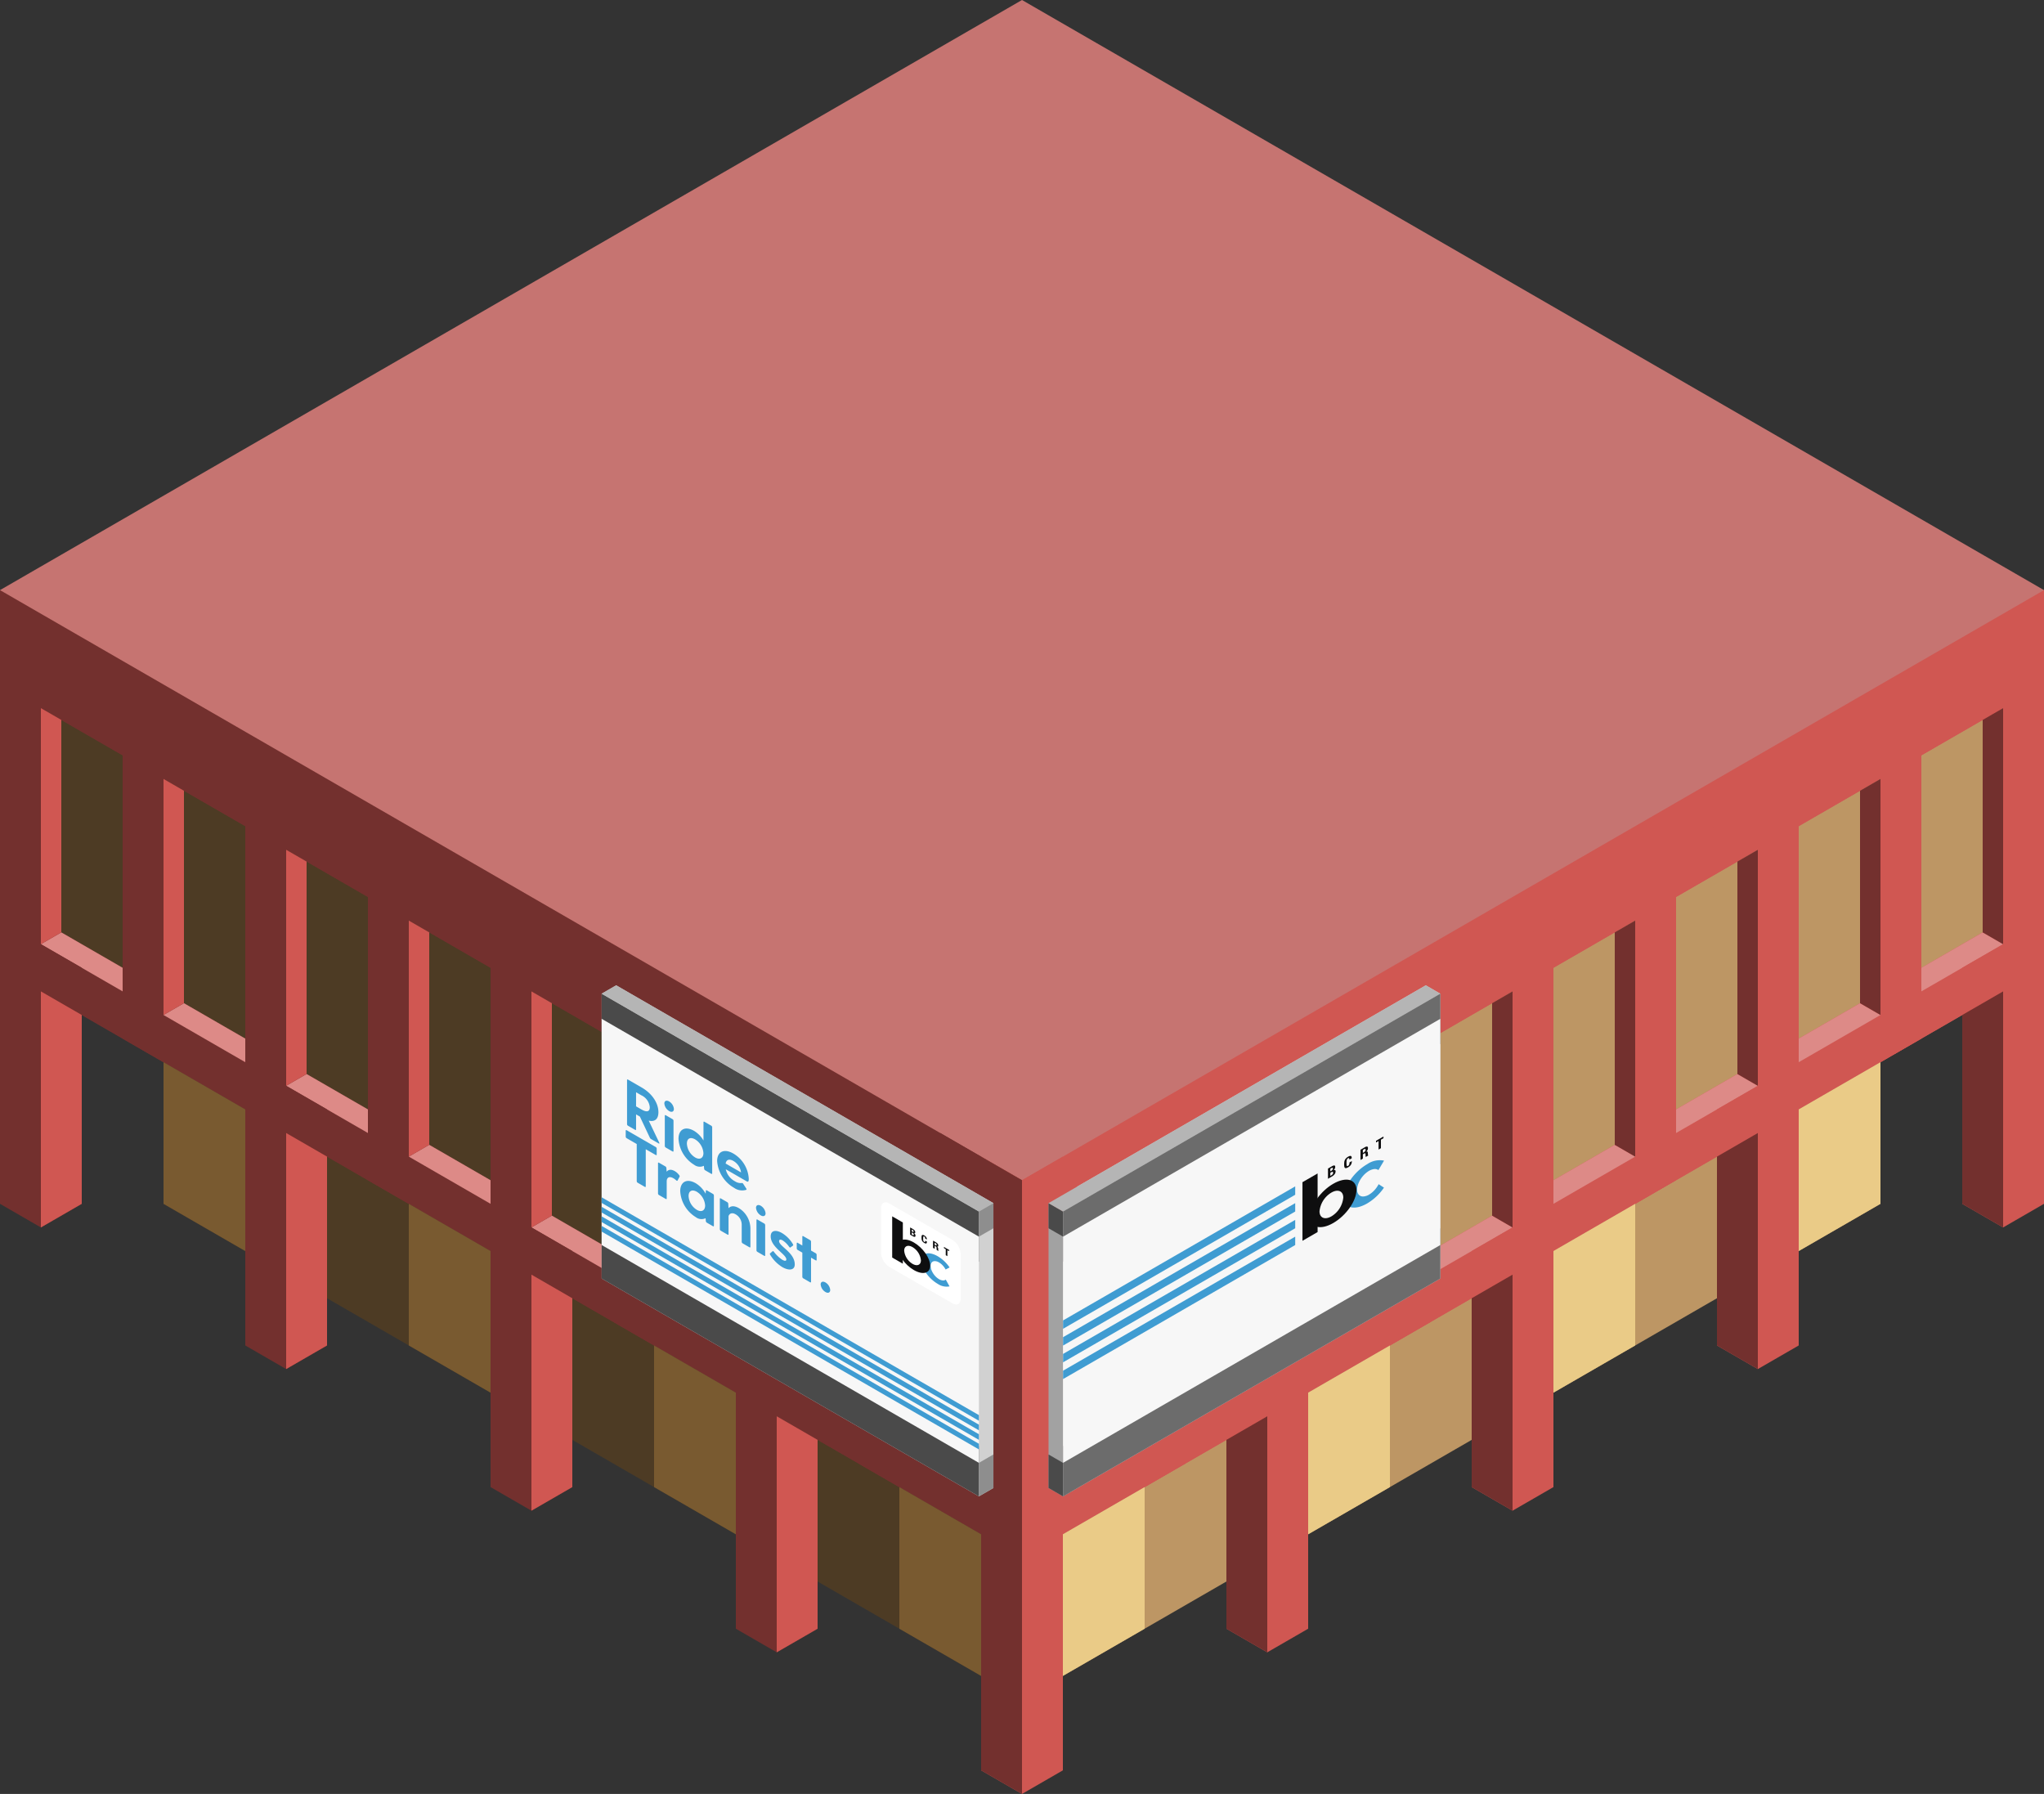 <svg id="Layer_1" data-name="Layer 1" xmlns="http://www.w3.org/2000/svg" viewBox="0 0 500 438.786">
  <rect x="0" y="0" width="500" height="438.786" fill="#333333" stroke="none"/>
  <defs>
    <style>
      .window-R-prim {
        fill: #bd9664;
      }

      .window-L-prim {
        fill: #4d3b24;
      }

      .top-dark {
        fill: #c67471;
      }

      .exterior-R-prim {
        fill: #d05752;
      }

      .exterior-L-prim {
        fill: #73302e;
      }

      .top-prim {
        fill: #dd8a87;
      }

      .window-R-light {
        fill: #eacb87;
      }

      .window-L-light {
        fill: #795a30;
      }

      .cls-1 {
        fill: #a2a2a2;
      }

      .cls-2 {
        fill: #4a4a4a;
      }

      .cls-3 {
        fill: #d1d1d1;
      }

      .cls-4 {
        fill: #b5b5b5;
      }

      .cls-5 {
        fill: #6c6c6c;
      }

      .cls-6 {
        fill: #f7f7f7;
      }

      .cls-7 {
        fill: #0e0e0f;
      }

      .cls-8 {
        fill: #3f9cd2;
      }

      .cls-9 {
        fill: #8e8e8e;
      }

      .cls-10 {
        fill: #fff;
      }
    </style>
  </defs>
  <title>Artboard 32</title>
  <g id="root">
    <g id="Group">
      <path id="Path" class="window-R-prim" d="M460,294.449V254.034L250,375.278v40.414Z"/>
      <path id="Path-2" data-name="Path" class="window-L-prim" d="M40,294.449V254.034l200,115.47v40.414Z"/>
      <path id="anchor_0_288.675_500" class="top-dark" d="M0,144.338v11.547L250,300.222,500,155.885v-11.547L250,0Z"/>
      <path id="Path-3" data-name="Path" class="exterior-R-prim" d="M250,288.675v92.376L500,236.714V144.338Z"/>
      <path id="Path-4" data-name="Path" class="exterior-L-prim" d="M250,288.675v92.376L0,236.714V144.338Z"/>
      <path id="Path-5" data-name="Path" class="window-R-prim" d="M260,305.996,485,176.092v51.962L260,357.957Z"/>
      <path id="Path-6" data-name="Path" class="window-L-prim" d="M240,305.996,15,176.092v51.962L240,357.957Z"/>
      <path id="Path-7" data-name="Path" class="exterior-R-prim" d="M250,300.222v11.547L500,167.432v-11.547Z"/>
      <path id="Path-8" data-name="Path" class="exterior-R-prim" d="M250,369.504v11.547L500,236.714v-11.547Z"/>
      <path id="Path-9" data-name="Path" class="top-prim" d="M440,254.034l15-8.66,5,2.887-20,11.547Z"/>
      <path id="Path-10" data-name="Path" class="top-prim" d="M470,236.714l15-8.66,5,2.887-20,11.547Z"/>
      <path id="Path-11" data-name="Path" class="top-prim" d="M260,357.957l15-8.66,5,2.887-20,11.547Z"/>
      <path id="Path-12" data-name="Path" class="top-prim" d="M320,323.316l15-8.66,5,2.887L320,329.09Z"/>
      <path id="Path-13" data-name="Path" class="top-prim" d="M380,288.675l15-8.66,5,2.887-20,11.547Z"/>
      <path id="Path-14" data-name="Path" class="top-prim" d="M290,340.637l15-8.66,5,2.887L290,346.41Z"/>
      <path id="Path-15" data-name="Path" class="top-prim" d="M350,305.996l15-8.66,5,2.887-20,11.547Z"/>
      <path id="Path-16" data-name="Path" class="top-prim" d="M410,271.355l15-8.66,5,2.887-20,11.547Z"/>
      <path id="Path-17" data-name="Path" class="exterior-R-prim" d="M250,300.222l10-5.774v80.829l-10,5.774Z"/>
      <path id="Path-18" data-name="Path" class="exterior-L-prim" d="M275,297.335l10-5.774V355.07l-10-5.773Z"/>
      <path id="Path-19" data-name="Path" class="exterior-L-prim" d="M335,262.695l10-5.774v63.508l-10-5.773Z"/>
      <path id="Path-20" data-name="Path" class="exterior-L-prim" d="M395,228.053l10-5.773v63.509l-10-5.774Z"/>
      <path id="Path-21" data-name="Path" class="exterior-L-prim" d="M305,280.015l10-5.773V337.75l-10-5.774Z"/>
      <path id="Path-22" data-name="Path" class="exterior-R-prim" d="M240,433.013V282.902l10,5.773,10-5.773V433.013l-10,5.774Z"/>
      <path id="Path-23" data-name="Path" class="exterior-L-prim" d="M365,245.374l10-5.773v63.508l-10-5.774Z"/>
      <path id="Path-24" data-name="Path" class="exterior-R-prim" d="M370,230.94l10-5.774v80.829l-10,5.774Z"/>
      <path id="Path-25" data-name="Path" class="exterior-L-prim" d="M425,210.733l10-5.773v63.508l-10-5.774Z"/>
      <path id="Path-26" data-name="Path" class="exterior-R-prim" d="M360,363.731V305.996l20-11.547v69.282l-10,5.774Z"/>
      <path id="Path-27" data-name="Path" class="exterior-L-prim" d="M455,193.412l10-5.774v63.509l-10-5.774Z"/>
      <path id="Path-28" data-name="Path" class="exterior-L-prim" d="M485,176.092l10-5.774v63.508l-10-5.773Z"/>
      <path id="Path-29" data-name="Path" class="exterior-R-prim" d="M310,265.581l10-5.774v80.829L310,346.41Z"/>
      <path id="Path-30" data-name="Path" class="exterior-R-prim" d="M300,398.372v-57.735L320,329.09v69.282l-10,5.774Z"/>
      <path id="Path-31" data-name="Path" class="exterior-R-prim" d="M430,196.299l10-5.773v80.829l-10,5.774Z"/>
      <path id="Path-32" data-name="Path" class="exterior-R-prim" d="M420,329.09V271.355l20-11.547V329.09l-10,5.774Z"/>
      <path id="Path-33" data-name="Path" class="exterior-R-prim" d="M280,282.902l10-5.773v80.829l-10,5.774Z"/>
      <path id="Path-34" data-name="Path" class="exterior-R-prim" d="M400,213.62l10-5.774v80.829l-10,5.774Z"/>
      <path id="Path-35" data-name="Path" class="exterior-R-prim" d="M340,248.261l10-5.774v80.829L340,329.09Z"/>
      <path id="Path-36" data-name="Path" class="exterior-R-prim" d="M460,178.979l10-5.774v80.829l-10,5.774Z"/>
      <path id="Path-37" data-name="Path" class="exterior-R-prim" d="M490,161.658l10-5.774v80.829l-10,5.774Z"/>
      <path id="Path-38" data-name="Path" class="exterior-R-prim" d="M480,294.449v-57.735l20-11.547v69.282l-10,5.774Z"/>
      <path id="Path-39" data-name="Path" class="exterior-L-prim" d="M300,352.184l10-5.773V404.145l-10-5.773Z"/>
      <path id="Path-40" data-name="Path" class="exterior-L-prim" d="M360,317.543l10-5.774v57.735l-10-5.774Z"/>
      <path id="Path-41" data-name="Path" class="exterior-L-prim" d="M420,282.902l10-5.774V334.863L420,329.09Z"/>
      <path id="Path-42" data-name="Path" class="exterior-L-prim" d="M480,248.261l10-5.773v57.735l-10-5.774Z"/>
      <path id="Path-43" data-name="Path" class="exterior-L-prim" d="M250,300.222v11.547L0,167.432v-11.547Z"/>
      <path id="Path-44" data-name="Path" class="exterior-L-prim" d="M250,369.504v11.547L0,236.714v-11.547Z"/>
      <path id="Path-45" data-name="Path" class="top-prim" d="M60,254.034l-15-8.66-5,2.887,20,11.547Z"/>
      <path id="Path-46" data-name="Path" class="top-prim" d="M30,236.714l-15-8.66L10,230.94l20,11.547Z"/>
      <path id="Path-47" data-name="Path" class="top-prim" d="M240,357.957l-15-8.66-5,2.887,20,11.547Z"/>
      <path id="Path-48" data-name="Path" class="top-prim" d="M180,323.316l-15-8.66-5,2.887,20,11.547Z"/>
      <path id="Path-49" data-name="Path" class="top-prim" d="M120,288.675l-15-8.66-5,2.887,20,11.547Z"/>
      <path id="Path-50" data-name="Path" class="top-prim" d="M210,340.637l-15-8.66-5,2.887,20,11.547Z"/>
      <path id="Path-51" data-name="Path" class="top-prim" d="M150,305.996l-15-8.66-5,2.887,20,11.547Z"/>
      <path id="Path-52" data-name="Path" class="top-prim" d="M90,271.355l-15-8.66-5,2.887,20,11.547Z"/>
      <path id="Path-53" data-name="Path" class="exterior-L-prim" d="M250,288.675l-10-5.773-10-5.774V300.222l10,5.774v69.282l10,5.774Z"/>
      <path id="Path-54" data-name="Path" class="exterior-L-prim" d="M250,369.504l-10-5.774v69.282l10,5.774Z"/>
      <path id="Path-55" data-name="Path" class="exterior-R-prim" d="M225,297.335l-10-5.774V355.07l10-5.773Z"/>
      <path id="Path-56" data-name="Path" class="exterior-R-prim" d="M165,262.695l-10-5.774v63.508l10-5.773Z"/>
      <path id="Path-57" data-name="Path" class="exterior-R-prim" d="M105,228.053,95,222.28v63.509l10-5.774Z"/>
      <path id="Path-58" data-name="Path" class="exterior-R-prim" d="M195,280.015l-10-5.773v57.735l5,2.887,5-2.887Z"/>
      <path id="Path-59" data-name="Path" class="exterior-R-prim" d="M135,245.374l-10-5.773v63.508l10-5.774Z"/>
      <path id="Path-60" data-name="Path" class="exterior-L-prim" d="M130,230.94l-10-5.774v80.829l10,5.774Z"/>
      <path id="Path-61" data-name="Path" class="exterior-R-prim" d="M75,210.733l-10-5.773v63.508l10-5.774Z"/>
      <path id="Path-62" data-name="Path" class="exterior-L-prim" d="M140,363.731V305.996l-20-11.547v69.282l10,5.774Z"/>
      <path id="Path-63" data-name="Path" class="exterior-R-prim" d="M45,193.412l-10-5.774v63.509l10-5.774Z"/>
      <path id="Path-64" data-name="Path" class="exterior-R-prim" d="M15,176.092,5,170.318v63.508l10-5.773Z"/>
      <path id="Path-65" data-name="Path" class="exterior-L-prim" d="M190,340.637V265.581l-10-5.774v80.829l10,5.774Z"/>
      <path id="Path-66" data-name="Path" class="exterior-L-prim" d="M200,398.372v-57.735L180,329.09v69.282l10,5.774Z"/>
      <path id="Path-67" data-name="Path" class="exterior-L-prim" d="M70,196.299l-10-5.773v80.829l10,5.774Z"/>
      <path id="Path-68" data-name="Path" class="exterior-L-prim" d="M80,329.09V271.355l-10-5.774-10-5.773V329.09l10,5.774Z"/>
      <path id="Path-69" data-name="Path" class="exterior-L-prim" d="M220,282.902l-10-5.773v80.829l10,5.774Z"/>
      <path id="Path-70" data-name="Path" class="exterior-L-prim" d="M100,213.62l-10-5.774v80.829l10,5.774Z"/>
      <path id="Path-71" data-name="Path" class="exterior-L-prim" d="M160,248.261l-10-5.774v80.829l10,5.774Z"/>
      <path id="Path-72" data-name="Path" class="exterior-L-prim" d="M40,178.979l-10-5.774v80.829l10,5.774Z"/>
      <path id="Path-73" data-name="Path" class="exterior-L-prim" d="M10,161.658,0,155.885v80.829l10,5.774Z"/>
      <path id="Path-74" data-name="Path" class="exterior-L-prim" d="M20,294.449v-57.735L0,225.167v69.282l10,5.774Z"/>
      <path id="Path-75" data-name="Path" class="exterior-R-prim" d="M200,352.184,190,346.41V404.145l10-5.773Z"/>
      <path id="Path-76" data-name="Path" class="exterior-R-prim" d="M140,317.543l-10-5.774v57.735l10-5.774Z"/>
      <path id="Path-77" data-name="Path" class="exterior-R-prim" d="M80,282.902l-10-5.774V334.863L80,329.09Z"/>
      <path id="Path-78" data-name="Path" class="exterior-R-prim" d="M20,248.261l-10-5.773v57.735l10-5.774Z"/>
      <path id="Path-79" data-name="Path" class="window-R-light" d="M260,409.919l20-11.547v-34.641l-20,11.547Z"/>
      <path id="Path-80" data-name="Path" class="window-L-light" d="M240,409.919l-20-11.547v-34.641l20,11.547Z"/>
      <path id="Path-81" data-name="Path" class="window-R-light" d="M380,340.637l20-11.547v-34.641l-20,11.547Z"/>
      <path id="Path-82" data-name="Path" class="window-L-light" d="M120,340.637,100,329.09v-34.641l20,11.547Z"/>
      <path id="Path-83" data-name="Path" class="window-R-light" d="M320,375.278l20-11.547V329.09l-20,11.547Z"/>
      <path id="Path-84" data-name="Path" class="window-L-light" d="M180,375.278l-20-11.547V329.09l20,11.547Z"/>
      <path id="Path-85" data-name="Path" class="window-R-light" d="M440,305.996l20-11.547v-34.641l-20,11.547Z"/>
      <path id="Path-86" data-name="Path" class="window-L-light" d="M60,305.996l-20-11.547v-34.641l20,11.547Z"/>
    </g>
    <g id="Group-2" data-name="Group">
      <g id="Group-3" data-name="Group">
        <path id="Path-87" data-name="Path" class="cls-1" d="M256.494,294.279l3.549,2.05V366l-3.549-2.049Z"/>
        <path id="Path-88" data-name="Path" class="cls-2" d="M261.818,356.779l-1.775,1.025-3.549-2.049v8.196L260.043,366l1.775-1.024Z"/>
        <path id="Path-89" data-name="Path" class="cls-2" d="M261.818,295.304v6.147l-1.775,1.025-3.549-2.05v-6.147l3.549,2.05Z"/>
        <path id="Path-90" data-name="Path" class="cls-3" d="M263.592,290.181l-3.549,6.147V366l92.281-53.278V243.05l-3.549-2.049Z"/>
        <path id="Path-91" data-name="Path" class="cls-4" d="M256.494,294.279l3.549,2.05L352.324,243.05l-3.549-2.049Z"/>
      </g>
      <path id="Path-92" data-name="Path" class="cls-5" d="M352.324,300.426,260.043,353.705V366l92.281-53.278Z"/>
      <path id="Path-93" data-name="Path" class="cls-5" d="M352.324,243.05v12.295L260.043,308.623V296.329Z"/>
      <path id="Path-94" data-name="Path" class="cls-6" d="M352.324,249.197,260.043,302.476v55.328l92.281-53.279Z"/>
      <path id="Compound_Path" data-name="Compound Path" class="cls-7" d="M325.809,285.264a2.246,2.246,0,0,1,.324-.158.606.606,0,0,1,.259-.043.217.217,0,0,1,.168.099.485.485,0,0,1,.06.266.864.864,0,0,1-.108.412,1.244,1.244,0,0,1-.324.385v.007a.451.451,0,0,1,.381-.041.331.331,0,0,1,.139.322,1.136,1.136,0,0,1-.193.625,1.747,1.747,0,0,1-.277.318,2.319,2.319,0,0,1-.42.304l-.971.559v-2.5Zm-.225,1.154a1.207,1.207,0,0,0,.351-.277.592.592,0,0,0,.087-.163.357.357,0,0,0,.022-.153.241.241,0,0,0-.018-.128.132.132,0,0,0-.081-.067.585.585,0,0,0-.317.108l-.207.121v.655Zm.061,1.069a1.23,1.23,0,0,0,.335-.274.566.566,0,0,0,.128-.372.312.312,0,0,0-.035-.161.131.131,0,0,0-.092-.062.27.27,0,0,0-.137.018,1.215,1.215,0,0,0-.176.084l-.247.143v.752Z"/>
      <path id="Path-95" data-name="Path" class="cls-7" d="M330.01,283.284a.145.145,0,0,0-.118-.031.347.347,0,0,0-.152.062.606.606,0,0,0-.179.153.665.665,0,0,0-.109.229,1.561,1.561,0,0,0-.055.329c-.012.129-.017.282-.017.46a3.464,3.464,0,0,0,.023.446.582.582,0,0,0,.068.231.119.119,0,0,0,.115.064.426.426,0,0,0,.162-.061.792.792,0,0,0,.141-.104.536.536,0,0,0,.114-.158.891.891,0,0,0,.077-.235,1.823,1.823,0,0,0,.028-.344l.575-.332a2.29,2.29,0,0,1-.037.406,1.417,1.417,0,0,1-.133.396,1.544,1.544,0,0,1-.276.372,2.152,2.152,0,0,1-.461.344,1.412,1.412,0,0,1-.516.206.328.328,0,0,1-.294-.092.626.626,0,0,1-.132-.334,4.154,4.154,0,0,1-.03-.508,5.032,5.032,0,0,1,.03-.541,1.708,1.708,0,0,1,.132-.487,1.586,1.586,0,0,1,.294-.439,2.141,2.141,0,0,1,.516-.393,1.323,1.323,0,0,1,.485-.193.333.333,0,0,1,.266.07.38.38,0,0,1,.11.227,1.983,1.983,0,0,1,.022.28l-.575.332a.607.607,0,0,0-.073-.355Z"/>
      <path id="Compound_Path-2" data-name="Compound Path" class="cls-7" d="M333.869,280.608a.876.876,0,0,1,.56-.163c.133.03.2.153.2.37a1.049,1.049,0,0,1-.117.478,1.239,1.239,0,0,1-.359.412v.007a.468.468,0,0,1,.315-.06.259.259,0,0,1,.123.233c.006.044.01.092.013.146.001.052.004.112.007.179a2.768,2.768,0,0,0,.024.291.107.107,0,0,0,.035.064.099.099,0,0,0,.068.02v.021l-.623.359a.123.123,0,0,1-.055-.088.742.742,0,0,1-.016-.134l-.017-.47a.149.149,0,0,0-.201-.183.426.426,0,0,0-.138.064l-.306.177v1.058l-.577.332v-2.5Zm-.247,1.237a1.043,1.043,0,0,0,.319-.271.661.661,0,0,0,.09-.183.417.417,0,0,0,.021-.17c0-.23-.132-.27-.399-.115l-.271.156v.721Z"/>
      <path id="Path-96" data-name="Path" class="cls-7" d="M338.424,278.394l-.623.359V280.84l-.577.332v-2.087l-.622.359v-.413l1.822-1.051Z"/>
      <path id="Path-97" data-name="Path" class="cls-8" d="M334.883,292.202a3.031,3.031,0,0,1-1.412.45,1.387,1.387,0,0,1-1.056-.396,1.724,1.724,0,0,1-.436-1.141,4.02,4.02,0,0,1,.295-1.599,6.488,6.488,0,0,1,.953-1.655,6.174,6.174,0,0,1,1.371-1.293,3.527,3.527,0,0,1,1.44-.608,1.541,1.541,0,0,1,1.15.233l1.376-2.313a5.408,5.408,0,0,0-4.132.876c-3.136,1.81-5.679,5.428-5.679,8.078s2.543,3.331,5.679,1.52a13.04,13.04,0,0,0,4.112-3.866l-1.306-.846a6.72,6.72,0,0,1-1.032,1.479,5.733,5.733,0,0,1-1.322,1.08Z"/>
      <path id="Path-98" data-name="Path" class="cls-7" d="M322.31,287.017l-3.704,2.139v14.335l3.704-2.139Z"/>
      <path id="Path-99" data-name="Path" class="cls-7" d="M326.137,299.143c3.136-1.81,5.679-5.426,5.679-8.077s-2.543-3.332-5.679-1.522-5.678,5.428-5.678,8.078S323,300.953,326.137,299.143Z"/>
      <path id="Path-100" data-name="Path" class="cls-6" d="M325.685,297.513a6.031,6.031,0,0,0,2.908-4.587c0-1.606-1.302-2.155-2.908-1.228a6.03,6.03,0,0,0-2.907,4.586C322.777,297.889,324.079,298.44,325.685,297.513Z"/>
      <path id="Path-101" data-name="Path" class="cls-8" d="M316.832,304.525v-2.049L260.043,335.263v2.049Z"/>
      <path id="Path-102" data-name="Path" class="cls-8" d="M316.832,300.426v-2.049L260.043,331.164v2.049Z"/>
      <path id="Path-103" data-name="Path" class="cls-8" d="M316.832,296.329v-2.05L260.043,327.065v2.05Z"/>
      <path id="Path-104" data-name="Path" class="cls-8" d="M316.832,292.23v-2.049L260.043,322.968v2.049Z"/>
    </g>
    <g id="Group-4" data-name="Group">
      <path id="Path-105" data-name="Path" class="cls-3" d="M150.725,241l-3.549,2.05v69.672L239.457,366l3.549-2.049V294.279Z"/>
      <path id="Path-106" data-name="Path" class="cls-2" d="M239.457,353.705,147.175,300.426v12.296L239.457,366Z"/>
      <path id="Path-107" data-name="Path" class="cls-9" d="M239.457,357.803l3.549-2.05v8.197L239.457,366Z"/>
      <path id="Path-108" data-name="Path" class="cls-2" d="M239.457,296.329v12.295l-92.281-53.279V243.05Z"/>
      <path id="Path-109" data-name="Path" class="cls-4" d="M150.725,241l-3.549,2.05,92.281,53.279,3.549-2.05Z"/>
      <path id="Path-110" data-name="Path" class="cls-6" d="M239.457,302.476l-92.281-53.279v55.328l92.281,53.279Z"/>
      <path id="Path-111" data-name="Path" class="cls-9" d="M239.457,302.476l3.549-2.05v-6.147l-3.549,2.05Z"/>
      <path id="Compound_Path-3" data-name="Compound Path" class="cls-8" d="M160.398,280.55l-7.092-4.096c-.145-.084-.242-.043-.242.102v1.468a.466.466,0,0,0,.242.381l2.45,1.415v9.092a.467.467,0,0,0,.242.382l1.725.995c.145.084.241.043.241-.102v-9.092l2.435,1.406c.145.084.242.043.242-.102v-1.467A.466.466,0,0,0,160.398,280.55Zm5.756,6.901a3.551,3.551,0,0,0-1.065-.985c-.951-.549-1.596-.389-2.014.126l-.065-.907a.491.491,0,0,0-.242-.382l-1.562-.903c-.145-.084-.243-.043-.243.102v7.415a.468.468,0,0,0,.243.382l1.644.95c.145.084.241.043.241-.102v-4.192c0-.967.645-1.336,1.644-.758a3.767,3.767,0,0,1,.661.494c.161.141.29.183.355.042l.483-.913C166.282,287.735,166.282,287.623,166.154,287.451Zm8.237,4.563-1.484-.856c-.145-.084-.225-.034-.241.102l-.049.713a6.939,6.939,0,0,0-2.402-2.547c-2.209-1.275-3.82-.368-3.82,1.937a8.001,8.001,0,0,0,3.82,6.349,2.292,2.292,0,0,0,2.385.25l.065.714a.49.49,0,0,0,.241.38l1.484.856c.145.084.242.044.242-.102v-7.415A.465.465,0,0,0,174.391,292.014Zm-3.917,3.913a4.218,4.218,0,0,1-2.032-3.397c0-1.258.855-1.699,2.032-1.021a4.277,4.277,0,0,1,2.014,3.356C172.489,296.058,171.634,296.597,170.474,295.927Zm10.236-.441c-1.145-.662-1.983-.517-2.498.024v-.017l-.066-1.069a.488.488,0,0,0-.241-.38l-1.58-.913c-.145-.084-.241-.043-.241.102v7.415a.465.465,0,0,0,.241.382l1.645.95c.145.084.242.043.242-.102v-4.32c0-.371.548-1.231,1.74-.542a2.929,2.929,0,0,1,1.484,2.614v4.11a.467.467,0,0,0,.241.382l1.644.949c.146.084.243.042.243-.102v-4.498A5.904,5.904,0,0,0,180.71,295.485Zm5.401,1.796c.644.372,1.16.138,1.16-.507a2.423,2.423,0,0,0-1.16-1.847c-.662-.382-1.177-.148-1.177.497A2.429,2.429,0,0,0,186.111,297.281Zm-1.065,1.126v7.415a.463.463,0,0,0,.243.382l1.644.95c.145.084.242.043.242-.102v-7.415a.466.466,0,0,0-.242-.382l-1.644-.95C185.143,298.221,185.046,298.262,185.046,298.407Zm5.53,5.159c0-.403.37-.463.87-.174a5.629,5.629,0,0,1,1.547,1.506c.145.197.259.294.355.222l.612-.453c.081-.05.114-.16.017-.329a7.752,7.752,0,0,0-2.709-2.756c-1.418-.819-2.74-.696-2.74.819,0,2.659,3.821,4.381,3.821,5.639,0,.5-.5.372-1.016.075a8.192,8.192,0,0,1-1.967-1.861c-.145-.197-.257-.294-.354-.222l-.629.524c-.066.06-.097.153,0,.322a8.785,8.785,0,0,0,3.013,3.062c1.451.838,3.014.855,3.014-.677C194.412,306.362,190.576,304.856,190.576,303.566Zm8.947,2.957-1.129-.652v-2.176a.467.467,0,0,0-.241-.382l-1.646-.948c-.145-.084-.241-.043-.241.102v2.176l-1.129-.652c-.145-.084-.241-.043-.241.102v1.256a.465.465,0,0,0,.241.382l1.129.652v5.916a.467.467,0,0,0,.241.382l1.646.949c.145.084.241.044.241-.102v-5.916l1.129.652c.145.084.241.043.241-.102v-1.256A.465.465,0,0,0,199.523,306.524Zm2.402,9.495c.645.372,1.16.155,1.16-.507a2.394,2.394,0,0,0-1.16-1.83c-.661-.382-1.176-.165-1.176.481A2.403,2.403,0,0,0,201.925,316.019Zm-40.672-36.555-2.563-5.365c1.547.361,2.371-.437,2.371-2.066,0-2.144-1.436-4.503-4.096-6.04l-3.337-1.926c-.144-.084-.241-.043-.241.102v10.801a.466.466,0,0,0,.241.381l1.725.997c.145.084.241.043.241-.102V272.57l.936.539,2.433,5.162a.671.671,0,0,0,.291.328l1.837,1.06C161.284,279.772,161.365,279.705,161.253,279.464Zm-5.659-12.31,1.322.762a3.567,3.567,0,0,1,2.031,2.898c0,1.322-.999,1.149-2.031.552l-1.322-.762Zm8.093,4.607c.645.372,1.161.138,1.161-.507a2.423,2.423,0,0,0-1.161-1.847c-.661-.381-1.177-.148-1.177.498A2.431,2.431,0,0,0,163.687,271.76Zm-1.063,1.127v7.415a.467.467,0,0,0,.241.382l1.644.948c.146.084.243.043.243-.102v-7.415a.466.466,0,0,0-.243-.382l-1.644-.948C162.72,272.702,162.624,272.743,162.624,272.888Zm11.349,2.44-1.645-.948c-.145-.084-.242-.043-.242.102v4.481a6.773,6.773,0,0,0-2.288-2.352c-2.209-1.275-3.82-.368-3.82,1.937a7.998,7.998,0,0,0,3.82,6.349,2.291,2.291,0,0,0,2.385.25l.065.714a.488.488,0,0,0,.241.38l1.484.856c.145.084.241.044.241-.102V275.71A.467.467,0,0,0,173.972,275.328Zm-3.918,7.781a4.218,4.218,0,0,1-2.03-3.397c0-1.256.855-1.698,2.03-1.019a4.275,4.275,0,0,1,2.016,3.356C172.07,283.242,171.215,283.78,170.054,283.11Zm13.107,5.182a7.669,7.669,0,0,0-3.757-6.135c-2.288-1.322-3.981-.477-3.981,1.844a8.279,8.279,0,0,0,4.159,6.543,3.374,3.374,0,0,0,2.934.486c.128-.055.128-.168.016-.345l-.71-1.103c-.112-.177-.209-.234-.354-.221a2.542,2.542,0,0,1-1.677-.419,4.394,4.394,0,0,1-2.257-2.947l5.061,2.922C183.08,289.196,183.161,288.919,183.161,288.292Zm-3.741-4.32a3.835,3.835,0,0,1,1.854,2.796l-3.772-2.178C177.68,283.58,178.453,283.413,179.42,283.971Z"/>
      <g id="Group-5" data-name="Group">
        <path class="cls-10" d="M217.517,294.351l15.486,8.941a4.428,4.428,0,0,1,2.003,3.469v10.88c0,1.276-.897,1.794-2.003,1.156l-15.486-8.941a4.43,4.43,0,0,1-2.003-3.469v-10.88C215.514,294.231,216.412,293.713,217.517,294.351Z"/>
        <path id="Compound_Path-4" data-name="Compound Path" class="cls-7" d="M223.313,300.616a1.796,1.796,0,0,1,.229.155,1.142,1.142,0,0,1,.182.177.763.763,0,0,1,.118.207.647.647,0,0,1,.043.236.199.199,0,0,1-.304.209v.006a.92.92,0,0,1,.268.28.659.659,0,0,1,.099.341.508.508,0,0,1-.031.179.17.17,0,0,1-.105.102.358.358,0,0,1-.194.001,1.129,1.129,0,0,1-.297-.13l-.683-.393v-1.761Zm-.157.63a.494.494,0,0,0,.245.089.093.093,0,0,0,.063-.044.161.161,0,0,0,.015-.089.262.262,0,0,0-.014-.105.415.415,0,0,0-.057-.114.749.749,0,0,0-.222-.18l-.146-.084v.462Zm.043.801a.45.45,0,0,0,.236.08c.06-.003.091-.056.091-.158a.419.419,0,0,0-.024-.141.498.498,0,0,0-.065-.118.48.48,0,0,0-.097-.1.999.999,0,0,0-.123-.084l-.175-.101v.53Z"/>
        <path id="Path-112" data-name="Path" class="cls-7" d="M226.269,302.637a.444.444,0,0,0-.083-.118.377.377,0,0,0-.107-.08.205.205,0,0,0-.125-.035.103.103,0,0,0-.077.071.581.581,0,0,0-.04.186c-.007.082-.012.186-.012.311a3.015,3.015,0,0,0,.016.331.907.907,0,0,0,.047.219.418.418,0,0,0,.082.139.483.483,0,0,0,.114.088.407.407,0,0,0,.1.043.086.086,0,0,0,.08-.018.197.197,0,0,0,.053-.105.876.876,0,0,0,.02-.218l.404.234a1.074,1.074,0,0,1-.025.256.292.292,0,0,1-.094.17.242.242,0,0,1-.193.038.986.986,0,0,1-.325-.133,1.577,1.577,0,0,1-.362-.273,1.057,1.057,0,0,1-.207-.305,1.135,1.135,0,0,1-.093-.341,3.011,3.011,0,0,1-.021-.382,2.462,2.462,0,0,1,.021-.356.423.423,0,0,1,.093-.236.236.236,0,0,1,.207-.07.941.941,0,0,1,.362.142,1.401,1.401,0,0,1,.34.258,1.067,1.067,0,0,1,.188.264.856.856,0,0,1,.078.25,1.527,1.527,0,0,1,.015.214l-.405-.234a.76.76,0,0,0-.051-.31Z"/>
        <path id="Compound_Path-5" data-name="Compound Path" class="cls-7" d="M228.985,303.89a1.236,1.236,0,0,1,.394.339.705.705,0,0,1,.14.423.307.307,0,0,1-.08.243.258.258,0,0,1-.253-.003v.006a.825.825,0,0,1,.221.214.581.581,0,0,1,.087.264c.005.036.008.072.009.112s.004.084.005.133c.003.072.008.148.017.224a.287.287,0,0,0,.024.072.279.279,0,0,0,.05.07v.016l-.439-.254a.3.3,0,0,1-.04-.107,1.012,1.012,0,0,1-.012-.106l-.011-.345a.429.429,0,0,0-.058-.196.504.504,0,0,0-.084-.097.408.408,0,0,0-.096-.067l-.216-.125v.744l-.406-.233v-1.76Zm-.175.669a.376.376,0,0,0,.226.07.106.106,0,0,0,.064-.055.191.191,0,0,0,.015-.102.47.47,0,0,0-.281-.406l-.19-.111v.507Z"/>
        <path id="Path-113" data-name="Path" class="cls-7" d="M232.19,306.031l-.439-.253v1.468l-.405-.233v-1.47l-.439-.253V305l1.282.74Z"/>
        <path id="Path-114" data-name="Path" class="cls-8" d="M229.697,312.871a4.094,4.094,0,0,1-.992-.832,4.602,4.602,0,0,1-.744-1.137,3.184,3.184,0,0,1-.307-1.156,1.439,1.439,0,0,1,.207-.886.914.914,0,0,1,.67-.39,1.81,1.81,0,0,1,.964.202,3.722,3.722,0,0,1,1.014.744,4.781,4.781,0,0,1,.81,1.099l.967-.51a9.181,9.181,0,0,0-2.907-2.74c-2.207-1.274-3.995-.795-3.995,1.07s1.789,4.408,3.995,5.683a3.825,3.825,0,0,0,2.893.62l-.918-1.657a1.022,1.022,0,0,1-.727.202,2.194,2.194,0,0,1-.93-.312Z"/>
        <path id="Path-115" data-name="Path" class="cls-7" d="M220.853,299.009l-2.607-1.505V307.59l2.607,1.505Z"/>
        <path id="Path-116" data-name="Path" class="cls-7" d="M223.544,310.648c2.207,1.275,3.995.795,3.995-1.069s-1.788-4.41-3.995-5.683-3.995-.795-3.995,1.069S221.339,309.374,223.544,310.648Z"/>
        <path id="Path-117" data-name="Path" class="cls-10" d="M223.227,309.134c1.13.652,2.046.264,2.046-.865a4.242,4.242,0,0,0-2.046-3.227c-1.131-.653-2.046-.266-2.046.865A4.242,4.242,0,0,0,223.227,309.134Z"/>
      </g>
      <g id="Group-6" data-name="Group">
        <g id="Group-7" data-name="Group">
          <path id="Path-118" data-name="Path" class="cls-8" d="M147.175,299.861,239.457,353.14v1.377l-92.281-53.279Z"/>
          <path id="Path-119" data-name="Path" class="cls-8" d="M147.175,292.85l92.281,53.279v1.377l-92.281-53.279Z"/>
          <path id="Path-120" data-name="Path" class="cls-8" d="M147.175,295.187l92.281,53.279v1.377l-92.281-53.279Z"/>
          <path id="Path-121" data-name="Path" class="cls-8" d="M147.175,297.524l92.281,53.279v1.377l-92.281-53.279Z"/>
        </g>
      </g>
    </g>
  </g>
</svg>

